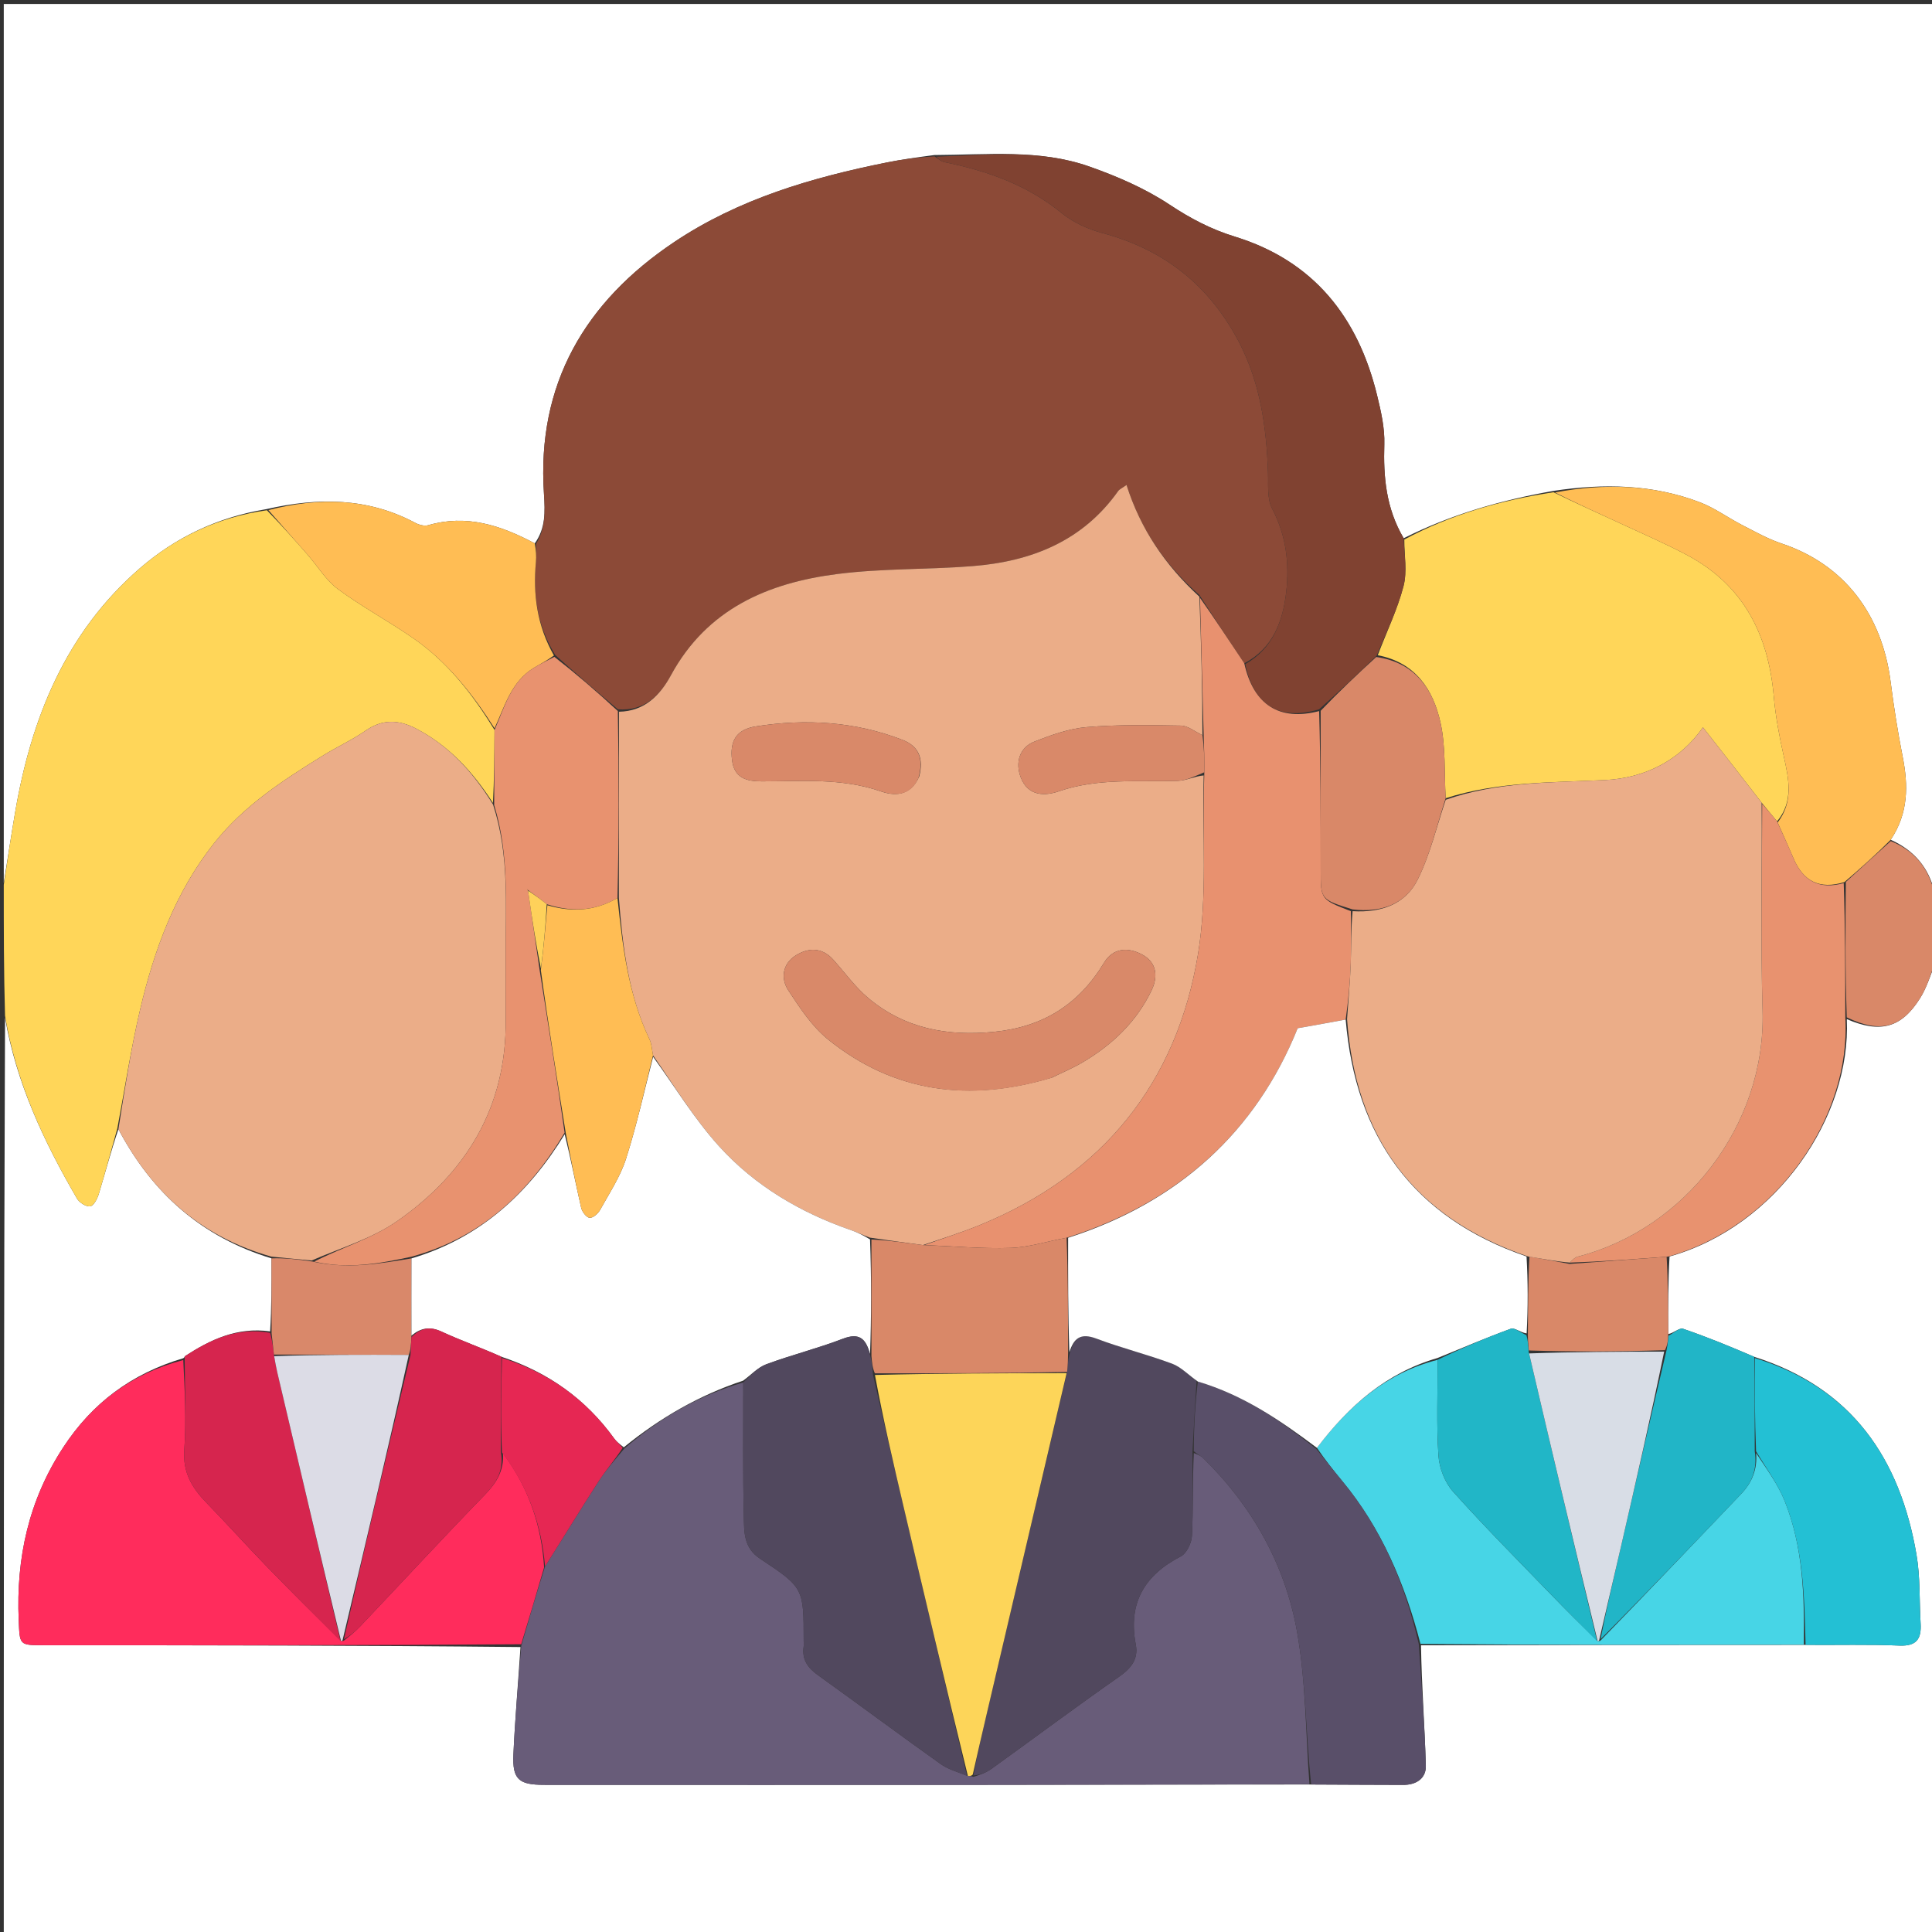 <svg version="1.1" id="Layer_1" xmlns="http://www.w3.org/2000/svg" xmlns:xlink="http://www.w3.org/1999/xlink" x="0px" y="0px"
	 width="100%" viewBox="0 0 512 512" enable-background="new 0 0 512 512" xml:space="preserve">
<rect x="0" y="0" width="512" height="512" fill="#333333" stroke="none"/>
<path fill="#FFFFFF" opacity="1" stroke="none" 
	d="
M1,234 
	C1,156.368 1,78.736 1,1.052 
	C171.556,1.052 342.112,1.052 513,1.052 
	C513,79.354 513,157.709 512.672,236.367 
	C511.13,229.998 507.378,225.406 501.06,222.548 
	C505.784,215.479 505.738,208.144 504.215,200.467 
	C502.913,193.903 501.877,187.275 501.028,180.636 
	C498.764,162.911 488.817,149.61 472.173,144.048 
	C468.541,142.834 465.13,140.909 461.702,139.147 
	C457.92,137.203 454.413,134.602 450.475,133.103 
	C437.998,128.355 425.074,128.052 411.611,130.101 
	C397.604,132.587 384.414,136.377 371.988,142.642 
	C367.303,134.689 366.589,126.402 366.859,117.74 
	C366.994,113.431 365.976,109 364.941,104.755 
	C359.89,84.022 348.13,69.121 327.184,62.687 
	C320.939,60.769 315.46,57.885 309.979,54.25 
	C303.485,49.943 296.073,46.735 288.678,44.131 
	C275.497,39.491 261.657,41.028 247.593,41.09 
	C243.18,41.677 239.161,42.228 235.192,43.022 
	C215.213,47.021 195.765,52.698 178.66,64.154 
	C155.039,79.975 142.197,101.784 144.155,130.857 
	C144.479,135.667 144.59,140.006 141.716,144.001 
	C132.614,139.151 123.567,136.249 113.488,139.181 
	C112.489,139.471 111.075,139.108 110.1,138.587 
	C97.548,131.878 84.405,131.763 70.536,134.936 
	C57.637,137.065 46.506,142.425 37.069,150.595 
	C17.418,167.61 8.283,190.267 4.007,215.272 
	C2.941,221.504 1.999,227.757 1,234 
z"/>
<path fill="#FFFFFF" opacity="1" stroke="none" 
	d="
M513,255 
	C513,340.963 513,426.926 513,512.945 
	C342.443,512.945 171.886,512.945 1,512.945 
	C1,431.978 1,350.956 1.336,269.673 
	C4.264,286.906 11.642,302.555 20.412,317.639 
	C21.035,318.711 22.826,319.836 23.902,319.688 
	C24.806,319.563 25.785,317.716 26.167,316.46 
	C27.914,310.705 29.463,304.89 31.381,299.251 
	C40.372,316.259 53.477,327.831 71.949,333.483 
	C71.974,340.284 71.968,346.619 71.585,352.828 
	C62.797,351.611 55.745,355.026 48.992,359.417 
	C48.903,359.475 48.946,359.734 48.548,359.952 
	C34.808,364.011 24.402,371.881 16.751,383.578 
	C7.624,397.532 4.247,412.859 4.957,429.339 
	C5.244,435.985 5.028,435.996 11.615,436 
	C53.717,436.025 95.819,436.05 137.937,436.485 
	C137.302,446.236 136.476,455.57 136.06,464.923 
	C135.765,471.542 137.462,472.997 144.154,472.999 
	C181.963,473.005 219.773,473.03 257.582,473.005 
	C287.393,472.985 317.204,472.9 347.479,472.912 
	C355.91,472.986 363.878,472.962 371.845,473.013 
	C375.367,473.036 377.952,471.258 377.861,467.947 
	C377.566,457.302 376.741,446.672 376.581,436.022 
	C410.705,435.956 444.368,435.905 478.494,435.914 
	C487.095,435.983 495.243,435.748 503.366,436.095 
	C507.955,436.292 509.219,434.273 508.984,430.262 
	C508.627,424.18 508.912,417.995 507.894,412.03 
	C503.549,386.592 490.844,367.798 464.89,359.573 
	C458.518,356.834 452.339,354.286 446.023,352.138 
	C445.058,351.809 443.464,353.331 442.097,353.533 
	C442.048,346.387 442.062,339.706 442.45,332.98 
	C470.878,325.009 490.599,295.899 489.423,270.081 
	C498.296,273.908 503.884,272.433 508.854,264.522 
	C510.675,261.624 511.643,258.19 513,255 
z"/>
<path fill="#FFD659" opacity="1" stroke="none" 
	d="
M31.083,299.097 
	C29.463,304.89 27.914,310.705 26.167,316.46 
	C25.785,317.716 24.806,319.563 23.902,319.688 
	C22.826,319.836 21.035,318.711 20.412,317.639 
	C11.642,302.555 4.264,286.906 1.336,269.206 
	C1,257.646 1,246.292 1,234.469 
	C1.999,227.757 2.941,221.504 4.007,215.272 
	C8.283,190.267 17.418,167.61 37.069,150.595 
	C46.506,142.425 57.637,137.065 70.723,135.219 
	C74.698,139.285 78.097,143.091 81.455,146.931 
	C84.158,150.023 86.366,153.762 89.586,156.142 
	C95.961,160.855 103.024,164.626 109.546,169.155 
	C118.54,175.4 125.204,183.867 131.054,193.453 
	C131.009,200.249 130.971,206.597 130.638,212.791 
	C125.287,204.489 118.984,197.658 110.353,193.132 
	C105.666,190.674 101.38,190.511 96.858,193.648 
	C93.329,196.096 89.362,197.901 85.696,200.166 
	C75.109,206.708 64.677,213.462 56.796,223.384 
	C46.451,236.409 40.882,251.62 37.139,267.528 
	C34.687,277.949 33.073,288.567 31.083,299.097 
z"/>
<path fill="#D98868" opacity="1" stroke="none" 
	d="
M513,254.532 
	C511.643,258.19 510.675,261.624 508.854,264.522 
	C503.884,272.433 498.296,273.908 489.411,269.605 
	C489.004,257.427 488.996,245.705 489.18,233.714 
	C493.271,229.933 497.17,226.421 501.068,222.909 
	C507.378,225.406 511.13,229.998 512.672,236.835 
	C513,242.688 513,248.376 513,254.532 
z"/>
<path fill="#8C4A37" opacity="1" stroke="none" 
	d="
M142.046,144.157 
	C144.59,140.006 144.479,135.667 144.155,130.857 
	C142.197,101.784 155.039,79.975 178.66,64.154 
	C195.765,52.698 215.213,47.021 235.192,43.022 
	C239.161,42.228 243.18,41.677 247.678,41.45 
	C248.863,42.253 249.505,42.813 250.231,42.96 
	C261.552,45.258 272.166,48.969 281.328,56.447 
	C284.366,58.926 288.303,60.73 292.122,61.75 
	C308.453,66.112 320.463,75.607 328.293,90.564 
	C333.97,101.41 335.602,113.099 336.031,125.104 
	C336.148,128.381 335.72,132.13 337.138,134.822 
	C340.894,141.951 341.726,149.479 340.839,157.059 
	C339.951,164.644 337.352,171.826 329.745,175.776 
	C325.655,169.699 321.833,163.846 317.857,157.698 
	C308.714,149.697 302.261,140.215 298.538,128.517 
	C297.319,129.393 296.666,129.656 296.324,130.139 
	C286.902,143.421 273.31,148.786 257.779,150.021 
	C245.861,150.969 233.805,150.604 221.973,152.108 
	C203.487,154.457 187.366,161.355 177.795,178.969 
	C174.977,184.155 170.889,188.492 163.748,187.981 
	C158.052,183.176 152.654,178.554 147.151,173.583 
	C142.301,165.762 141.228,157.544 142.025,148.921 
	C142.171,147.346 142.046,145.746 142.046,144.157 
z"/>
<path fill="#FFD659" opacity="1" stroke="none" 
	d="
M372.156,142.978 
	C384.414,136.377 397.604,132.587 411.688,130.449 
	C417.813,133.423 423.471,135.954 429.094,138.561 
	C435.083,141.338 441.158,143.962 446.986,147.047 
	C461.971,154.979 468.626,168.102 470.065,184.518 
	C470.534,189.866 471.547,195.197 472.722,200.445 
	C474.085,206.532 475.302,212.465 470.942,217.678 
	C469.526,215.931 468.26,214.478 466.852,212.722 
	C461.587,205.881 456.465,199.343 451.303,192.755 
	C445.224,201.492 435.879,206.225 425.341,206.724 
	C411.081,207.4 396.833,207.146 383.117,211.537 
	C382.73,204.638 383.143,197.977 381.787,191.699 
	C379.861,182.784 375.147,175.575 365.12,173.638 
	C367.524,167.334 370.341,161.493 371.945,155.337 
	C372.955,151.462 372.148,147.114 372.156,142.978 
z"/>
<path fill="#804231" opacity="1" stroke="none" 
	d="
M371.988,142.642 
	C372.148,147.114 372.955,151.462 371.945,155.337 
	C370.341,161.493 367.524,167.334 364.813,173.781 
	C359.598,178.8 354.79,183.345 349.577,187.968 
	C339.071,191.163 332.193,186.839 330.013,175.999 
	C337.352,171.826 339.951,164.644 340.839,157.059 
	C341.726,149.479 340.894,141.951 337.138,134.822 
	C335.72,132.13 336.148,128.381 336.031,125.104 
	C335.602,113.099 333.97,101.41 328.293,90.564 
	C320.463,75.607 308.453,66.112 292.122,61.75 
	C288.303,60.73 284.366,58.926 281.328,56.447 
	C272.166,48.969 261.552,45.258 250.231,42.96 
	C249.505,42.813 248.863,42.253 248.096,41.525 
	C261.657,41.028 275.497,39.491 288.678,44.131 
	C296.073,46.735 303.485,49.943 309.979,54.25 
	C315.46,57.885 320.939,60.769 327.184,62.687 
	C348.13,69.121 359.89,84.022 364.941,104.755 
	C365.976,109 366.994,113.431 366.859,117.74 
	C366.589,126.402 367.303,134.689 371.988,142.642 
z"/>
<path fill="#FFBD54" opacity="1" stroke="none" 
	d="
M471.092,217.972 
	C475.302,212.465 474.085,206.532 472.722,200.445 
	C471.547,195.197 470.534,189.866 470.065,184.518 
	C468.626,168.102 461.971,154.979 446.986,147.047 
	C441.158,143.962 435.083,141.338 429.094,138.561 
	C423.471,135.954 417.813,133.423 412.094,130.51 
	C425.074,128.052 437.998,128.355 450.475,133.103 
	C454.413,134.602 457.92,137.203 461.702,139.147 
	C465.13,140.909 468.541,142.834 472.173,144.048 
	C488.817,149.61 498.764,162.911 501.028,180.636 
	C501.877,187.275 502.913,193.903 504.215,200.467 
	C505.738,208.144 505.784,215.479 501.06,222.548 
	C497.17,226.421 493.271,229.933 488.796,233.762 
	C482.202,235.806 477.867,233.558 475.277,227.44 
	C473.932,224.263 472.49,221.127 471.092,217.972 
z"/>
<path fill="#FFBD54" opacity="1" stroke="none" 
	d="
M141.716,144.001 
	C142.046,145.746 142.171,147.346 142.025,148.921 
	C141.228,157.544 142.301,165.762 146.8,173.717 
	C144.86,175.126 143.124,175.982 141.477,176.987 
	C135.463,180.659 133.777,187.172 131.061,193.005 
	C125.204,183.867 118.54,175.4 109.546,169.155 
	C103.024,164.626 95.961,160.855 89.586,156.142 
	C86.366,153.762 84.158,150.023 81.455,146.931 
	C78.097,143.091 74.698,139.285 71.13,135.182 
	C84.405,131.763 97.548,131.878 110.1,138.587 
	C111.075,139.108 112.489,139.471 113.488,139.181 
	C123.567,136.249 132.614,139.151 141.716,144.001 
z"/>
<path fill="#EBAD88" opacity="1" stroke="none" 
	d="
M31.381,299.251 
	C33.073,288.567 34.687,277.949 37.139,267.528 
	C40.882,251.62 46.451,236.409 56.796,223.384 
	C64.677,213.462 75.109,206.708 85.696,200.166 
	C89.362,197.901 93.329,196.096 96.858,193.648 
	C101.38,190.511 105.666,190.674 110.353,193.132 
	C118.984,197.658 125.287,204.489 130.663,213.208 
	C135.05,226.729 133.951,240.075 134.007,253.33 
	C134.032,258.993 133.967,264.657 134.016,270.32 
	C134.214,293.379 123.577,310.847 105.233,323.621 
	C98.613,328.23 90.463,330.643 82.574,334.049 
	C78.729,333.699 75.323,333.358 71.917,333.017 
	C53.477,327.831 40.372,316.259 31.381,299.251 
z"/>
<path fill="#685C79" opacity="1" stroke="none" 
	d="
M347.016,472.845 
	C317.204,472.9 287.393,472.985 257.582,473.005 
	C219.773,473.03 181.963,473.005 144.154,472.999 
	C137.462,472.997 135.765,471.542 136.06,464.923 
	C136.476,455.57 137.302,446.236 138.137,436.153 
	C140.279,428.733 142.238,422.055 144.445,415.113 
	C149.325,407.418 153.871,399.931 158.627,392.58 
	C160.573,389.571 162.971,386.856 165.468,383.867 
	C174.97,375.695 185.348,369.722 196.972,366.361 
	C197.004,378.474 196.836,390.117 197.119,401.749 
	C197.218,405.822 196.957,410.123 201.431,413.079 
	C213.085,420.779 212.972,420.951 212.982,434.918 
	C212.982,435.416 213.042,435.924 212.972,436.413 
	C212.494,439.79 214.05,441.985 216.732,443.907 
	C227.627,451.715 238.373,459.729 249.295,467.498 
	C251.331,468.946 253.92,469.617 256.502,470.656 
	C257.082,470.672 257.413,470.666 257.92,470.897 
	C259.641,470.37 261.324,469.784 262.71,468.787 
	C273.995,460.667 285.137,452.344 296.527,444.377 
	C299.744,442.126 301.737,439.724 300.991,435.804 
	C298.913,424.882 303.236,417.467 312.922,412.461 
	C314.481,411.655 315.79,408.897 315.882,406.977 
	C316.229,399.677 316.03,392.351 316.378,385.062 
	C317.421,385.505 318.24,385.799 318.805,386.353 
	C331.85,399.13 340.549,414.599 343.725,432.388 
	C346.091,445.647 346.008,459.343 347.016,472.845 
z"/>
<path fill="#FF2C5C" opacity="1" stroke="none" 
	d="
M144.196,415.376 
	C142.238,422.055 140.279,428.733 138.121,435.743 
	C95.819,436.05 53.717,436.025 11.615,436 
	C5.028,435.996 5.244,435.985 4.957,429.339 
	C4.247,412.859 7.624,397.532 16.751,383.578 
	C24.402,371.881 34.808,364.011 48.567,360.426 
	C48.969,368.651 49.395,376.485 48.842,384.249 
	C48.418,390.198 50.876,394.302 54.709,398.234 
	C60.027,403.687 65.108,409.372 70.411,414.841 
	C76.957,421.592 83.628,428.223 90.371,434.882 
	C90.497,434.859 90.749,434.911 91.08,434.821 
	C92.754,433.502 94.181,432.351 95.43,431.032 
	C106.483,419.355 117.4,407.545 128.604,396.014 
	C131.743,392.783 133.594,389.494 133.283,385.143 
	C140.132,394.262 143.52,404.341 144.196,415.376 
z"/>
<path fill="#47D5E6" opacity="1" stroke="none" 
	d="
M478.031,435.854 
	C444.368,435.905 410.705,435.956 376.447,435.654 
	C372.264,419.538 366.073,405.003 355.673,392.444 
	C353.369,389.661 351.127,386.825 349.011,383.704 
	C357.492,372.497 367.445,363.799 380.973,360.368 
	C381.011,369.143 380.655,377.467 381.203,385.73 
	C381.422,389.026 382.892,392.857 385.075,395.295 
	C393.476,404.671 402.378,413.601 411.132,422.659 
	C415.129,426.796 419.216,430.845 423.386,434.907 
	C423.511,434.879 423.761,434.935 424.088,434.829 
	C436.761,421.774 449.107,408.824 461.453,395.874 
	C464.353,392.831 465.741,389.285 465.388,385.073 
	C468.177,389.302 471.154,393.289 472.949,397.752 
	C477.859,409.961 478.201,422.901 478.031,435.854 
z"/>
<path fill="#594F69" opacity="1" stroke="none" 
	d="
M348.856,384.014 
	C351.127,386.825 353.369,389.661 355.673,392.444 
	C366.073,405.003 372.264,419.538 375.986,435.668 
	C376.741,446.672 377.566,457.302 377.861,467.947 
	C377.952,471.258 375.367,473.036 371.845,473.013 
	C363.878,472.962 355.91,472.986 347.479,472.912 
	C346.008,459.343 346.091,445.647 343.725,432.388 
	C340.549,414.599 331.85,399.13 318.805,386.353 
	C318.24,385.799 317.421,385.505 316.365,384.59 
	C316.376,378.05 316.742,372.01 317.444,366.124 
	C329.552,369.712 339.406,376.51 348.856,384.014 
z"/>
<path fill="#E8926F" opacity="1" stroke="none" 
	d="
M470.942,217.678 
	C472.49,221.127 473.932,224.263 475.277,227.44 
	C477.867,233.558 482.202,235.806 488.604,234.031 
	C488.996,245.705 489.004,257.427 489.023,269.626 
	C490.599,295.899 470.878,325.009 442.046,333.016 
	C432.829,333.716 424.39,334.336 416.036,334.6 
	C416.773,333.829 417.373,333.21 418.084,333.029 
	C446.368,325.8 468.007,298.362 467.099,267.846 
	C466.556,249.588 466.996,231.299 466.994,213.024 
	C468.26,214.478 469.526,215.931 470.942,217.678 
z"/>
<path fill="#23C0D4" opacity="1" stroke="none" 
	d="
M478.494,435.914 
	C478.201,422.901 477.859,409.961 472.949,397.752 
	C471.154,393.289 468.177,389.302 465.373,384.599 
	C465.018,376.032 465.027,367.964 465.037,359.895 
	C490.844,367.798 503.549,386.592 507.894,412.03 
	C508.912,417.995 508.627,424.18 508.984,430.262 
	C509.219,434.273 507.955,436.292 503.366,436.095 
	C495.243,435.748 487.095,435.983 478.494,435.914 
z"/>
<path fill="#D6254E" opacity="1" stroke="none" 
	d="
M90.244,434.906 
	C83.628,428.223 76.957,421.592 70.411,414.841 
	C65.108,409.372 60.027,403.687 54.709,398.234 
	C50.876,394.302 48.418,390.198 48.842,384.249 
	C49.395,376.485 48.969,368.651 48.945,360.373 
	C48.946,359.734 48.903,359.475 48.992,359.417 
	C55.745,355.026 62.797,351.611 71.6,353.218 
	C72.195,355.481 72.397,357.227 72.649,359.395 
	C72.959,361.119 73.185,362.428 73.488,363.719 
	C79.068,387.45 84.657,411.178 90.244,434.906 
z"/>
<path fill="#21B5C7" opacity="1" stroke="none" 
	d="
M464.89,359.573 
	C465.027,367.964 465.018,376.032 465.023,384.574 
	C465.741,389.285 464.353,392.831 461.453,395.874 
	C449.107,408.824 436.761,421.774 424.153,434.429 
	C425.779,426.075 427.692,418.023 429.551,409.958 
	C433.528,392.714 437.477,375.464 441.649,357.837 
	C441.96,356.304 442.06,355.151 442.16,353.998 
	C443.464,353.331 445.058,351.809 446.023,352.138 
	C452.339,354.286 458.518,356.834 464.89,359.573 
z"/>
<path fill="#D9886A" opacity="1" stroke="none" 
	d="
M72.6,358.973 
	C72.397,357.227 72.195,355.481 71.976,353.344 
	C71.968,346.619 71.974,340.284 71.949,333.483 
	C75.323,333.358 78.729,333.699 82.843,334.322 
	C92.205,336.422 100.65,334.848 109.05,333.493 
	C109.025,340.623 109.031,347.287 109.022,354.382 
	C108.931,356.247 108.856,357.681 108.33,359.066 
	C96.12,359.003 84.36,358.988 72.6,358.973 
z"/>
<path fill="#D98868" opacity="1" stroke="none" 
	d="
M442.097,353.533 
	C442.06,355.151 441.96,356.304 441.234,357.807 
	C428.828,358.208 417.048,358.259 405.164,357.887 
	C404.986,356.308 404.912,355.152 404.902,353.531 
	C404.949,346.383 404.934,339.7 405.329,333.017 
	C409.143,333.664 412.547,334.31 415.951,334.956 
	C424.39,334.336 432.829,333.716 441.673,333.06 
	C442.062,339.706 442.048,346.387 442.097,353.533 
z"/>
<path fill="#E8926F" opacity="1" stroke="none" 
	d="
M109.08,333.027 
	C100.65,334.848 92.205,336.422 83.281,334.331 
	C90.463,330.643 98.613,328.23 105.233,323.621 
	C123.577,310.847 134.214,293.379 134.016,270.32 
	C133.967,264.657 134.032,258.993 134.007,253.33 
	C133.951,240.075 135.05,226.729 130.958,213.362 
	C130.971,206.597 131.009,200.249 131.054,193.453 
	C133.777,187.172 135.463,180.659 141.477,176.987 
	C143.124,175.982 144.86,175.126 146.905,174.067 
	C152.654,178.554 158.052,183.176 163.736,188.435 
	C164.018,205.356 164.012,221.641 163.637,237.987 
	C157.491,241.554 151.377,241.728 144.895,239.621 
	C143.149,238.236 141.568,237.127 139.936,235.88 
	C139.804,235.692 139.723,235.642 139.641,235.592 
	C139.767,235.723 139.893,235.855 139.999,236.412 
	C141.008,243.542 142.038,250.244 143.051,257.373 
	C145.334,271.878 147.633,285.958 149.623,300.178 
	C140.023,316.29 127.306,328.046 109.08,333.027 
z"/>
<path fill="#EBAD88" opacity="1" stroke="none" 
	d="
M164.007,237.925 
	C164.012,221.641 164.018,205.356 164.034,188.618 
	C170.889,188.492 174.977,184.155 177.795,178.969 
	C187.366,161.355 203.487,154.457 221.973,152.108 
	C233.805,150.604 245.861,150.969 257.779,150.021 
	C273.31,148.786 286.902,143.421 296.324,130.139 
	C296.666,129.656 297.319,129.393 298.538,128.517 
	C302.261,140.215 308.714,149.697 317.852,158.133 
	C318.331,170.898 318.66,182.934 318.661,194.815 
	C316.551,193.831 314.78,192.322 312.983,192.291 
	C304.631,192.149 296.237,192.002 287.928,192.699 
	C283.257,193.091 278.593,194.784 274.167,196.511 
	C270.167,198.071 268.997,202.078 270.51,206.027 
	C272.466,211.132 277.036,210.934 280.565,209.715 
	C290.928,206.135 301.511,207.267 312.058,206.934 
	C314.386,206.86 316.679,205.693 318.99,205.496 
	C318.614,221.577 320.003,237.481 317.501,252.747 
	C311.878,287.049 292.226,311.274 259.787,324.596 
	C254.935,326.589 249.915,328.173 244.554,329.955 
	C239.722,329.316 235.307,328.668 230.527,327.986 
	C228.651,327.308 227.174,326.57 225.627,326.036 
	C212.166,321.383 200.068,314.277 190.547,303.761 
	C183.997,296.526 178.857,288.014 173.057,279.674 
	C172.743,277.998 172.685,276.613 172.137,275.461 
	C166.482,263.578 164.994,250.809 164.007,237.925 
M278.831,285.555 
	C281.516,284.23 284.295,283.067 286.867,281.551 
	C294.752,276.905 301.212,270.776 305.194,262.428 
	C306.937,258.776 306.571,255.028 302.648,252.944 
	C298.927,250.966 294.989,251.152 292.578,255.14 
	C285.918,266.157 276.453,272.145 263.512,273.441 
	C251.061,274.687 239.736,272.59 230.064,264.46 
	C226.575,261.527 223.856,257.682 220.77,254.266 
	C217.779,250.956 214.122,251.144 210.835,253.227 
	C207.385,255.415 206.826,259.286 208.916,262.464 
	C211.985,267.131 215.217,272.064 219.491,275.5 
	C237.001,289.578 256.842,292.15 278.831,285.555 
M243.594,205.786 
	C244.744,201.359 243.759,197.848 239.182,196.078 
	C226.561,191.195 213.493,190.415 200.277,192.507 
	C195.116,193.324 193.355,196.368 194.004,201.486 
	C194.594,206.13 197.736,207.071 201.869,207.069 
	C212.427,207.064 223.017,206.115 233.384,209.704 
	C236.68,210.845 241.176,211.299 243.594,205.786 
z"/>
<path fill="#E8916F" opacity="1" stroke="none" 
	d="
M318.989,194.971 
	C318.66,182.934 318.331,170.898 318.007,158.427 
	C321.833,163.846 325.655,169.699 329.745,175.776 
	C332.193,186.839 339.071,191.163 349.584,188.446 
	C349.996,202.747 349.998,216.646 350,230.546 
	C350.001,238.376 350.001,238.376 358.006,241.476 
	C357.999,246.416 358.129,250.893 357.961,255.359 
	C357.777,260.273 357.32,265.176 356.617,270.194 
	C352.369,270.992 348.485,271.681 343.9,272.493 
	C332.841,299.953 312.251,318.65 282.656,328.022 
	C277.444,328.968 272.661,330.554 267.832,330.713 
	C260.229,330.962 252.594,330.251 244.972,329.947 
	C249.915,328.173 254.935,326.589 259.787,324.596 
	C292.226,311.274 311.878,287.049 317.501,252.747 
	C320.003,237.481 318.614,221.577 319.149,205.128 
	C319.201,201.186 319.095,198.078 318.989,194.971 
z"/>
<path fill="#EBAD88" opacity="1" stroke="none" 
	d="
M356.982,270.083 
	C357.32,265.176 357.777,260.273 357.961,255.359 
	C358.129,250.893 357.999,246.416 358.451,241.472 
	C366.19,241.945 372.494,239.521 375.695,233.107 
	C379.007,226.47 380.717,219.034 383.129,211.947 
	C396.833,207.146 411.081,207.4 425.341,206.724 
	C435.879,206.225 445.224,201.492 451.303,192.755 
	C456.465,199.343 461.587,205.881 466.852,212.722 
	C466.996,231.299 466.556,249.588 467.099,267.846 
	C468.007,298.362 446.368,325.8 418.084,333.029 
	C417.373,333.21 416.773,333.829 416.036,334.6 
	C412.547,334.31 409.143,333.664 404.956,332.984 
	C374.333,322.586 359.235,301.156 356.982,270.083 
z"/>
<path fill="#D98868" opacity="1" stroke="none" 
	d="
M383.117,211.537 
	C380.717,219.034 379.007,226.47 375.695,233.107 
	C372.494,239.521 366.19,241.945 358.456,241.004 
	C350.001,238.376 350.001,238.376 350,230.546 
	C349.998,216.646 349.996,202.747 349.988,188.369 
	C354.79,183.345 359.598,178.8 364.713,174.111 
	C375.147,175.575 379.861,182.784 381.787,191.699 
	C383.143,197.977 382.73,204.638 383.117,211.537 
z"/>
<path fill="#FFFFFF" opacity="1" stroke="none" 
	d="
M173.086,280.073 
	C178.857,288.014 183.997,296.526 190.547,303.761 
	C200.068,314.277 212.166,321.383 225.627,326.036 
	C227.174,326.57 228.651,327.308 230.569,328.452 
	C230.953,338.963 230.928,348.975 230.572,358.833 
	C229.451,354.693 227.723,353.11 223.334,354.796 
	C216.705,357.344 209.762,359.069 203.097,361.536 
	C200.822,362.378 198.985,364.401 196.948,365.885 
	C185.348,369.722 174.97,375.695 165.316,383.553 
	C164.162,382.666 163.357,382.032 162.78,381.232 
	C155.247,370.788 145.32,363.696 132.89,359.558 
	C127.48,357.139 122.123,355.244 116.985,352.873 
	C113.884,351.441 111.461,351.923 109.038,353.951 
	C109.031,347.287 109.025,340.623 109.05,333.493 
	C127.306,328.046 140.023,316.29 149.652,300.595 
	C151.307,307.275 152.55,313.695 154.013,320.065 
	C154.257,321.126 155.38,322.62 156.243,322.726 
	C157.095,322.83 158.488,321.626 159.026,320.654 
	C161.487,316.207 164.382,311.848 165.912,307.071 
	C168.748,298.214 170.742,289.087 173.086,280.073 
z"/>
<path fill="#51485E" opacity="1" stroke="none" 
	d="
M196.972,366.361 
	C198.985,364.401 200.822,362.378 203.097,361.536 
	C209.762,359.069 216.705,357.344 223.334,354.796 
	C227.723,353.11 229.451,354.693 230.609,359.194 
	C231.094,361.104 231.21,362.498 231.348,364.333 
	C234.101,376.431 236.823,388.092 239.565,399.749 
	C245.122,423.383 250.69,447.014 256.254,470.646 
	C253.92,469.617 251.331,468.946 249.295,467.498 
	C238.373,459.729 227.627,451.715 216.732,443.907 
	C214.05,441.985 212.494,439.79 212.972,436.413 
	C213.042,435.924 212.982,435.416 212.982,434.918 
	C212.972,420.951 213.085,420.779 201.431,413.079 
	C196.957,410.123 197.218,405.822 197.119,401.749 
	C196.836,390.117 197.004,378.474 196.972,366.361 
z"/>
<path fill="#51485E" opacity="1" stroke="none" 
	d="
M317.108,365.97 
	C316.742,372.01 316.376,378.05 316.022,384.563 
	C316.03,392.351 316.229,399.677 315.882,406.977 
	C315.79,408.897 314.481,411.655 312.922,412.461 
	C303.236,417.467 298.913,424.882 300.991,435.804 
	C301.737,439.724 299.744,442.126 296.527,444.377 
	C285.137,452.344 273.995,460.667 262.71,468.787 
	C261.324,469.784 259.641,470.37 257.968,470.513 
	C259.078,464.556 260.31,459.23 261.558,453.907 
	C268.593,423.9 275.632,393.895 282.794,363.57 
	C282.978,361.83 283.037,360.409 283.428,358.833 
	C284.541,354.782 286.221,353.104 290.578,354.751 
	C297.157,357.238 304.034,358.931 310.624,361.39 
	C313.021,362.285 314.96,364.407 317.108,365.97 
z"/>
<path fill="#FDD559" opacity="1" stroke="none" 
	d="
M282.669,363.889 
	C275.632,393.895 268.593,423.9 261.558,453.907 
	C260.31,459.23 259.078,464.556 257.792,470.265 
	C257.413,470.666 257.082,470.672 256.502,470.656 
	C250.69,447.014 245.122,423.383 239.565,399.749 
	C236.823,388.092 234.101,376.431 231.87,364.383 
	C249.137,363.959 265.903,363.924 282.669,363.889 
z"/>
<path fill="#E62753" opacity="1" stroke="none" 
	d="
M133.035,359.881 
	C145.32,363.696 155.247,370.788 162.78,381.232 
	C163.357,382.032 164.162,382.666 165.012,383.692 
	C162.971,386.856 160.573,389.571 158.627,392.58 
	C153.871,399.931 149.325,407.418 144.445,415.113 
	C143.52,404.341 140.132,394.262 133.024,384.891 
	C132.649,376.285 132.842,368.083 133.035,359.881 
z"/>
<path fill="#D6254E" opacity="1" stroke="none" 
	d="
M132.89,359.558 
	C132.842,368.083 132.649,376.285 132.715,384.739 
	C133.594,389.494 131.743,392.783 128.604,396.014 
	C117.4,407.545 106.483,419.355 95.43,431.032 
	C94.181,432.351 92.754,433.502 91.147,434.432 
	C96.85,409.126 102.815,384.12 108.78,359.114 
	C108.856,357.681 108.931,356.247 109.022,354.382 
	C111.461,351.923 113.884,351.441 116.985,352.873 
	C122.123,355.244 127.48,357.139 132.89,359.558 
z"/>
<path fill="#DCDCE6" opacity="1" stroke="none" 
	d="
M108.33,359.066 
	C102.815,384.12 96.85,409.126 90.816,434.522 
	C90.749,434.911 90.497,434.859 90.371,434.882 
	C84.657,411.178 79.068,387.45 73.488,363.719 
	C73.185,362.428 72.959,361.119 72.649,359.395 
	C84.36,358.988 96.12,359.003 108.33,359.066 
z"/>
<path fill="#FFFFFF" opacity="1" stroke="none" 
	d="
M317.444,366.124 
	C314.96,364.407 313.021,362.285 310.624,361.39 
	C304.034,358.931 297.157,357.238 290.578,354.751 
	C286.221,353.104 284.541,354.782 283.389,358.366 
	C283.033,348.042 283.049,338.032 283.064,328.021 
	C312.251,318.65 332.841,299.953 343.9,272.493 
	C348.485,271.681 352.369,270.992 356.617,270.194 
	C359.235,301.156 374.333,322.586 404.546,332.983 
	C404.934,339.7 404.949,346.383 404.575,353.369 
	C402.907,353.115 401.345,351.779 400.396,352.126 
	C393.84,354.518 387.411,357.262 380.941,359.892 
	C367.445,363.799 357.492,372.497 349.011,383.704 
	C339.406,376.51 329.552,369.712 317.444,366.124 
z"/>
<path fill="#21B6C7" opacity="1" stroke="none" 
	d="
M380.973,360.368 
	C387.411,357.262 393.84,354.518 400.396,352.126 
	C401.345,351.779 402.907,353.115 404.512,353.834 
	C404.912,355.152 404.986,356.308 405.115,358.249 
	C411.2,384.333 417.231,409.634 423.262,434.934 
	C419.216,430.845 415.129,426.796 411.132,422.659 
	C402.378,413.601 393.476,404.671 385.075,395.295 
	C382.892,392.857 381.422,389.026 381.203,385.73 
	C380.655,377.467 381.011,369.143 380.973,360.368 
z"/>
<path fill="#D8DDE6" opacity="1" stroke="none" 
	d="
M423.386,434.907 
	C417.231,409.634 411.2,384.333 405.22,358.671 
	C417.048,358.259 428.828,358.208 441.022,358.187 
	C437.477,375.464 433.528,392.714 429.551,409.958 
	C427.692,418.023 425.779,426.075 423.825,434.534 
	C423.761,434.935 423.511,434.879 423.386,434.907 
z"/>
<path fill="#FFBD54" opacity="1" stroke="none" 
	d="
M173.057,279.674 
	C170.742,289.087 168.748,298.214 165.912,307.071 
	C164.382,311.848 161.487,316.207 159.026,320.654 
	C158.488,321.626 157.095,322.83 156.243,322.726 
	C155.38,322.62 154.257,321.126 154.013,320.065 
	C152.55,313.695 151.307,307.275 149.962,300.455 
	C147.633,285.958 145.334,271.878 143.328,257.103 
	C144.1,250.904 144.58,245.401 145.06,239.897 
	C151.377,241.728 157.491,241.554 163.637,237.987 
	C164.994,250.809 166.482,263.578 172.137,275.461 
	C172.685,276.613 172.743,277.998 173.057,279.674 
z"/>
<path fill="#FED15A" opacity="1" stroke="none" 
	d="
M144.895,239.621 
	C144.58,245.401 144.1,250.904 143.344,256.677 
	C142.038,250.244 141.008,243.542 139.99,236.419 
	C140.001,236 139.987,236.018 139.987,236.018 
	C141.568,237.127 143.149,238.236 144.895,239.621 
z"/>
<path fill="#FED15A" opacity="1" stroke="none" 
	d="
M140.009,235.993 
	C139.893,235.855 139.767,235.723 139.641,235.592 
	C139.723,235.642 139.804,235.692 139.936,235.88 
	C139.987,236.018 140.001,236 140.009,235.993 
z"/>
<path fill="#D98868" opacity="1" stroke="none" 
	d="
M282.656,328.022 
	C283.049,338.032 283.033,348.042 283.057,358.52 
	C283.037,360.409 282.978,361.83 282.794,363.57 
	C265.903,363.924 249.137,363.959 231.848,363.943 
	C231.21,362.498 231.094,361.104 230.941,359.348 
	C230.928,348.975 230.953,338.963 230.936,328.486 
	C235.307,328.668 239.722,329.316 244.554,329.955 
	C252.594,330.251 260.229,330.962 267.832,330.713 
	C272.661,330.554 277.444,328.968 282.656,328.022 
z"/>
<path fill="#D98969" opacity="1" stroke="none" 
	d="
M278.467,285.703 
	C256.842,292.15 237.001,289.578 219.491,275.5 
	C215.217,272.064 211.985,267.131 208.916,262.464 
	C206.826,259.286 207.385,255.415 210.835,253.227 
	C214.122,251.144 217.779,250.956 220.77,254.266 
	C223.856,257.682 226.575,261.527 230.064,264.46 
	C239.736,272.59 251.061,274.687 263.512,273.441 
	C276.453,272.145 285.918,266.157 292.578,255.14 
	C294.989,251.152 298.927,250.966 302.648,252.944 
	C306.571,255.028 306.937,258.776 305.194,262.428 
	C301.212,270.776 294.752,276.905 286.867,281.551 
	C284.295,283.067 281.516,284.23 278.467,285.703 
z"/>
<path fill="#D98969" opacity="1" stroke="none" 
	d="
M243.413,206.148 
	C241.176,211.299 236.68,210.845 233.384,209.704 
	C223.017,206.115 212.427,207.064 201.869,207.069 
	C197.736,207.071 194.594,206.13 194.004,201.486 
	C193.355,196.368 195.116,193.324 200.277,192.507 
	C213.493,190.415 226.561,191.195 239.182,196.078 
	C243.759,197.848 244.744,201.359 243.413,206.148 
z"/>
<path fill="#D98969" opacity="1" stroke="none" 
	d="
M318.661,194.815 
	C319.095,198.078 319.201,201.186 319.148,204.661 
	C316.679,205.693 314.386,206.86 312.058,206.934 
	C301.511,207.267 290.928,206.135 280.565,209.715 
	C277.036,210.934 272.466,211.132 270.51,206.027 
	C268.997,202.078 270.167,198.071 274.167,196.511 
	C278.593,194.784 283.257,193.091 287.928,192.699 
	C296.237,192.002 304.631,192.149 312.983,192.291 
	C314.78,192.322 316.551,193.831 318.661,194.815 
z"/>
</svg>
